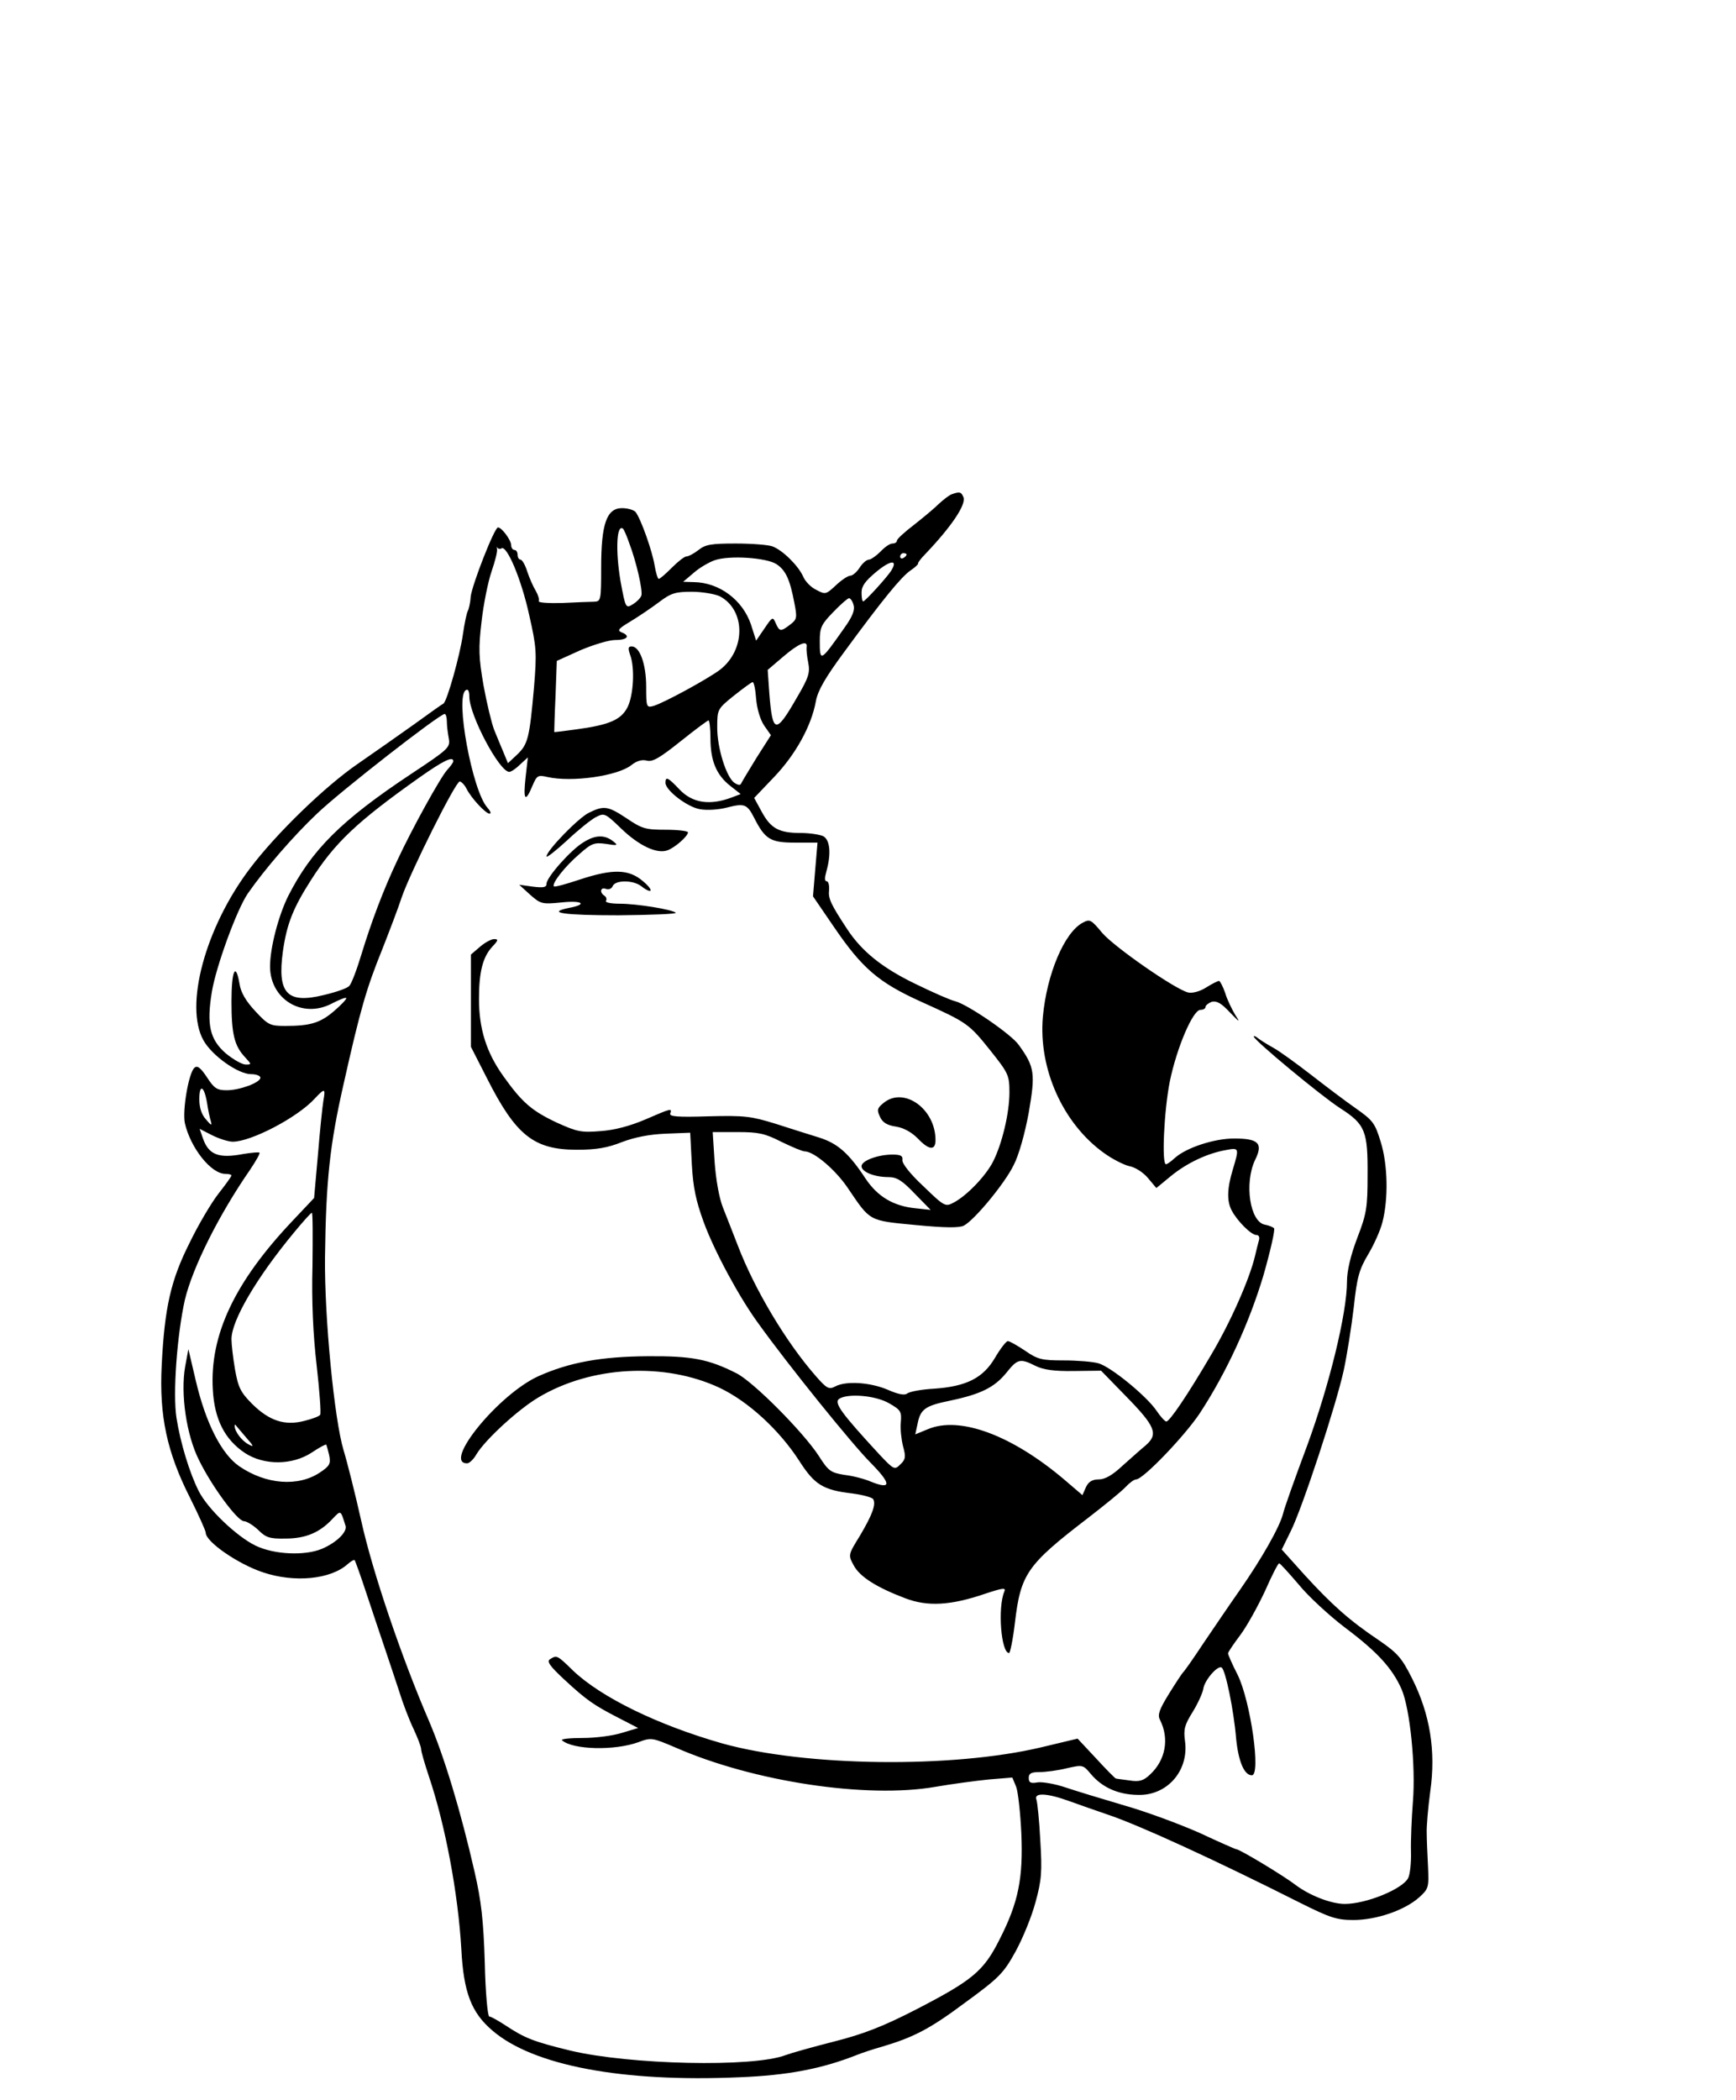 <?xml version="1.0" standalone="no"?>
<!DOCTYPE svg PUBLIC "-//W3C//DTD SVG 20010904//EN"
 "http://www.w3.org/TR/2001/REC-SVG-20010904/DTD/svg10.dtd">
<svg version="1.0" xmlns="http://www.w3.org/2000/svg"
 width="540pt" height="653pt" viewBox="0 0 540 653"
 preserveAspectRatio="xMidYMid meet">

<g transform="translate(0,653) scale(0.1,-0.1)"
fill="#000000" stroke="none">
<path d="M2960 4993 c-8 -3 -26 -17 -40 -30 -14 -14 -49 -43 -77 -65 -29 -22
-53 -44 -53 -49 0 -5 -6 -9 -14 -9 -8 0 -24 -11 -37 -25 -13 -13 -30 -25 -36
-25 -7 0 -20 -11 -29 -25 -9 -14 -22 -25 -29 -25 -7 0 -27 -13 -45 -30 -31
-29 -33 -29 -61 -14 -17 8 -35 27 -41 42 -15 33 -63 81 -95 93 -13 5 -65 9
-115 9 -75 0 -94 -3 -115 -20 -14 -11 -31 -20 -37 -20 -7 0 -27 -16 -46 -35
-19 -19 -37 -35 -41 -35 -3 0 -9 19 -13 43 -7 43 -42 143 -59 165 -5 6 -24 12
-42 12 -48 0 -65 -49 -65 -185 0 -102 -1 -105 -22 -106 -13 0 -58 -2 -100 -4
-43 -1 -75 1 -72 6 2 5 -2 19 -9 31 -8 13 -20 40 -27 61 -6 20 -16 37 -21 37
-5 0 -9 7 -9 15 0 8 -4 15 -10 15 -5 0 -10 7 -10 15 0 15 -29 55 -41 55 -11 0
-81 -179 -85 -216 -1 -19 -6 -39 -9 -44 -3 -5 -10 -37 -15 -72 -9 -65 -50
-211 -61 -216 -3 -1 -45 -31 -92 -65 -48 -34 -126 -89 -174 -122 -102 -70
-254 -217 -336 -326 -139 -184 -204 -427 -144 -534 27 -48 108 -105 148 -105
16 0 29 -5 29 -11 0 -15 -64 -39 -105 -39 -30 0 -39 6 -61 40 -20 30 -30 38
-39 30 -18 -15 -38 -132 -30 -172 17 -76 81 -158 126 -158 10 0 19 -2 19 -5 0
-3 -18 -28 -40 -56 -22 -28 -63 -97 -90 -153 -59 -117 -78 -202 -87 -381 -8
-157 16 -270 88 -412 27 -54 49 -103 49 -109 0 -28 100 -97 178 -123 98 -33
211 -22 264 26 10 9 20 14 21 12 2 -2 19 -49 37 -104 18 -55 44 -131 57 -170
13 -38 33 -99 45 -135 11 -36 31 -88 44 -115 13 -28 24 -56 24 -64 0 -7 11
-45 24 -84 51 -151 91 -364 101 -537 7 -135 31 -198 97 -254 127 -109 404
-161 768 -145 150 6 256 26 367 70 15 6 48 17 73 24 102 30 152 56 262 138
107 78 120 92 157 159 22 40 50 108 62 153 19 69 21 95 15 192 -3 61 -9 118
-12 127 -9 23 33 21 104 -5 31 -11 84 -30 117 -41 99 -33 340 -144 598 -274
94 -47 115 -54 167 -54 71 0 159 30 204 70 30 27 31 31 28 97 -2 37 -4 84 -4
103 -1 19 4 78 11 130 18 126 -1 240 -56 350 -33 66 -46 80 -104 120 -91 61
-146 110 -231 203 l-71 79 28 57 c36 72 141 391 165 501 10 47 24 135 31 195
10 94 17 118 45 165 18 30 38 75 44 99 19 73 17 179 -5 250 -18 59 -24 67 -78
105 -33 23 -95 70 -140 105 -44 34 -96 72 -116 83 -20 11 -42 25 -48 30 -7 6
-13 8 -13 5 0 -11 210 -185 269 -223 78 -50 86 -71 85 -209 0 -99 -3 -119 -32
-194 -21 -55 -32 -103 -32 -135 0 -99 -55 -323 -124 -511 -37 -99 -71 -194
-75 -212 -11 -42 -66 -139 -135 -238 -31 -44 -81 -118 -113 -165 -31 -47 -59
-87 -63 -90 -3 -3 -23 -33 -44 -67 -29 -47 -36 -65 -28 -80 30 -59 18 -126
-31 -171 -20 -19 -33 -23 -64 -18 -21 3 -40 5 -42 6 -2 0 -30 28 -61 62 l-58
62 -113 -27 c-278 -66 -734 -60 -992 12 -200 57 -377 143 -465 227 -49 48 -50
48 -71 35 -11 -7 -1 -21 44 -63 69 -64 92 -80 170 -120 l60 -31 -50 -15 c-28
-9 -82 -16 -122 -16 -40 0 -69 -3 -65 -7 34 -30 164 -33 238 -6 40 15 43 14
116 -17 242 -106 594 -159 807 -122 52 9 127 19 167 23 l73 6 12 -29 c6 -16
13 -81 16 -144 6 -140 -9 -215 -67 -329 -50 -100 -84 -128 -260 -219 -103 -53
-165 -77 -256 -100 -67 -17 -134 -36 -150 -42 -101 -39 -486 -30 -670 14 -115
28 -142 39 -201 78 -23 15 -46 28 -51 28 -5 0 -12 74 -14 168 -4 131 -11 192
-32 283 -43 188 -94 357 -142 469 -85 197 -175 462 -210 620 -19 85 -44 184
-55 220 -29 95 -60 415 -58 600 3 241 15 351 58 540 52 232 71 297 120 418 22
56 50 129 61 163 27 78 167 359 180 359 5 0 15 -10 21 -22 15 -30 60 -78 72
-78 6 0 2 9 -7 19 -47 52 -101 345 -67 365 7 5 11 -3 11 -21 1 -58 93 -232
124 -233 6 0 21 10 34 23 l24 22 -7 -62 c-8 -71 -1 -80 21 -27 14 33 17 35 47
28 76 -17 218 3 261 37 16 13 33 18 48 14 18 -5 41 9 105 60 45 36 84 65 87
65 3 0 6 -25 6 -55 0 -70 18 -114 61 -148 l33 -26 -29 -11 c-67 -25 -121 -17
-161 25 -36 38 -44 42 -44 21 0 -23 67 -75 107 -82 21 -4 57 -2 84 5 55 14 63
11 85 -32 34 -67 51 -77 127 -77 l70 0 -7 -83 -7 -84 65 -95 c88 -129 139
-173 272 -233 144 -65 148 -68 216 -153 55 -69 58 -76 58 -129 0 -64 -23 -160
-51 -215 -23 -45 -82 -106 -122 -127 -26 -14 -29 -13 -94 50 -41 38 -67 71
-66 82 2 13 -5 17 -31 17 -45 0 -96 -19 -96 -36 0 -18 40 -34 84 -34 25 0 42
-10 81 -51 l50 -51 -47 5 c-69 7 -118 36 -156 93 -52 79 -87 109 -144 127 -29
9 -90 28 -136 43 -75 23 -95 26 -208 23 -96 -3 -123 -1 -119 9 6 17 3 16 -78
-19 -47 -20 -95 -33 -139 -36 -60 -5 -73 -2 -135 26 -79 37 -109 63 -168 146
-52 73 -75 146 -75 239 0 85 12 131 42 163 18 19 19 23 5 23 -9 0 -29 -11 -44
-24 l-28 -24 0 -144 0 -143 50 -98 c90 -178 146 -222 280 -222 60 0 95 6 140
24 40 15 85 24 136 26 l76 3 5 -97 c4 -74 13 -115 37 -181 33 -90 110 -233
170 -315 94 -131 292 -376 349 -433 65 -66 66 -85 1 -59 -18 8 -55 18 -82 21
-43 7 -50 12 -80 59 -48 74 -204 231 -256 257 -87 44 -139 54 -276 53 -145 -1
-244 -19 -340 -62 -124 -56 -299 -271 -222 -271 7 0 20 12 29 28 27 45 129
139 193 177 164 98 392 110 563 30 89 -42 186 -131 248 -227 48 -75 74 -91
167 -102 31 -4 59 -12 63 -17 10 -16 -3 -50 -41 -114 -37 -60 -37 -60 -19 -93
19 -35 71 -68 161 -102 69 -26 140 -22 246 14 57 19 67 20 61 7 -21 -50 -10
-191 15 -191 3 0 12 42 18 94 18 152 37 180 226 325 52 40 106 84 118 97 12
13 27 24 33 24 22 0 153 137 199 207 83 127 153 280 197 427 22 77 37 143 33
147 -4 4 -17 9 -28 11 -47 8 -65 129 -31 201 26 52 11 67 -65 67 -63 0 -150
-29 -185 -61 -11 -10 -23 -19 -27 -19 -14 0 -6 168 12 258 22 106 72 222 95
222 9 0 16 4 16 9 0 5 9 12 19 16 15 4 30 -4 56 -32 32 -33 34 -34 17 -8 -10
17 -25 47 -31 68 -7 20 -16 37 -19 37 -4 0 -22 -9 -41 -21 -19 -12 -43 -18
-55 -15 -41 10 -232 143 -268 186 -34 41 -38 43 -60 31 -57 -30 -112 -160
-124 -293 -14 -162 63 -332 190 -423 26 -19 62 -37 79 -41 18 -3 44 -20 58
-37 l26 -31 45 37 c50 41 114 71 171 81 42 8 42 7 22 -60 -18 -59 -19 -98 -4
-127 17 -33 61 -77 77 -77 8 0 11 -7 8 -17 -3 -10 -8 -31 -12 -48 -17 -72 -77
-208 -138 -310 -74 -126 -128 -205 -138 -205 -4 0 -18 15 -30 33 -30 45 -142
137 -181 148 -17 5 -66 9 -108 9 -68 0 -81 3 -120 30 -24 16 -48 30 -54 30 -5
0 -23 -23 -40 -52 -37 -63 -89 -89 -190 -96 -38 -2 -76 -9 -83 -15 -8 -6 -27
-3 -61 12 -54 23 -130 28 -163 10 -19 -10 -26 -7 -60 32 -93 106 -190 269
-242 404 -15 39 -36 92 -47 120 -12 30 -22 87 -26 142 l-6 93 77 0 c65 0 85
-4 136 -30 33 -16 66 -30 73 -30 29 0 97 -58 135 -115 70 -103 63 -100 210
-114 93 -9 136 -9 150 -2 33 17 128 132 155 188 16 30 35 98 47 163 21 122 19
142 -31 211 -23 33 -159 126 -198 136 -14 3 -71 28 -126 55 -101 49 -164 100
-209 168 -52 79 -60 96 -57 123 1 15 -2 27 -8 27 -6 0 -6 11 0 32 15 54 11 96
-10 108 -11 5 -42 10 -70 10 -68 0 -93 14 -121 65 l-24 44 62 65 c66 69 116
158 130 236 6 33 30 74 86 150 121 165 179 236 208 256 15 10 25 20 24 22 -2
1 8 15 23 30 80 84 127 153 118 176 -7 17 -12 18 -37 9z m-1003 -151 c23 -60
43 -150 38 -164 -3 -8 -14 -19 -25 -26 -24 -15 -24 -14 -40 72 -16 95 -12 181
9 161 2 -3 11 -22 18 -43z m-397 -17 c17 10 62 -97 86 -207 23 -101 24 -117
15 -226 -14 -158 -19 -176 -52 -208 l-29 -27 -14 34 c-8 19 -21 50 -29 70 -8
21 -23 83 -33 138 -15 87 -16 115 -6 199 6 53 20 123 31 155 11 32 19 63 17
70 -1 7 -1 9 1 4 3 -4 9 -5 13 -2z m1260 -19 c0 -3 -4 -8 -10 -11 -5 -3 -10
-1 -10 4 0 6 5 11 10 11 6 0 10 -2 10 -4z m-405 -30 c29 -19 42 -47 56 -121 9
-46 8 -51 -13 -67 -30 -23 -33 -22 -45 4 -9 21 -10 21 -35 -16 l-26 -38 -16
50 c-26 77 -99 131 -178 132 l-33 1 33 28 c18 16 48 33 65 39 46 16 161 8 192
-12z m358 -19 c-11 -19 -82 -97 -88 -97 -3 0 -5 12 -5 28 0 20 12 36 47 65 44
36 66 37 46 4z m-534 -81 c81 -43 81 -167 0 -229 -39 -29 -173 -102 -206 -112
-22 -6 -23 -4 -23 60 0 70 -20 125 -45 125 -11 0 -12 -5 -5 -26 15 -39 11
-125 -8 -163 -20 -39 -56 -55 -160 -69 -37 -5 -67 -9 -68 -8 0 0 1 51 4 111
l4 110 73 33 c40 17 89 32 109 32 38 0 48 13 19 24 -14 6 -8 12 27 33 25 15
65 42 89 60 38 29 52 33 103 33 32 0 72 -7 87 -14z m416 -27 c5 -15 -3 -36
-29 -72 -74 -105 -76 -107 -76 -40 0 42 5 52 42 90 23 24 45 43 49 43 4 0 11
-9 14 -21z m-146 -131 c-1 -7 1 -29 5 -48 6 -31 2 -46 -34 -107 -67 -117 -77
-116 -87 12 l-5 72 48 41 c49 42 77 53 73 30z m-157 -161 c3 -33 13 -65 25
-83 l21 -30 -44 -69 c-24 -39 -45 -74 -48 -80 -2 -7 -9 -7 -20 0 -26 15 -56
111 -55 175 0 54 1 56 52 97 29 23 55 42 58 42 4 1 9 -23 11 -52z m-962 -71
c0 -13 3 -36 6 -52 5 -28 0 -33 -118 -111 -217 -144 -309 -236 -382 -380 -30
-61 -56 -160 -56 -218 0 -102 100 -163 191 -116 23 12 43 20 46 18 2 -3 -14
-20 -37 -40 -44 -38 -75 -47 -153 -47 -47 0 -53 3 -93 46 -29 31 -45 58 -49
85 -12 70 -25 41 -25 -55 0 -101 9 -138 42 -173 21 -23 21 -23 2 -23 -11 0
-39 16 -62 35 -49 43 -60 88 -43 191 13 79 78 257 112 306 52 75 141 178 215
248 73 70 380 309 397 310 4 0 7 -11 7 -24z m20 -123 c0 -4 -9 -16 -19 -27
-21 -23 -110 -184 -155 -281 -44 -93 -81 -192 -111 -290 -15 -50 -32 -95 -39
-101 -6 -7 -41 -19 -79 -28 -114 -28 -145 5 -127 136 12 85 32 135 87 221 74
116 142 181 337 319 75 53 106 68 106 51z m-766 -1062 c3 -22 9 -48 12 -58 4
-14 1 -13 -15 6 -14 15 -21 37 -21 63 0 49 15 42 24 -11z m362 7 c-3 -18 -11
-94 -17 -168 l-12 -135 -67 -71 c-180 -190 -258 -355 -248 -525 5 -92 37 -155
100 -197 60 -39 147 -38 207 1 24 16 44 27 46 25 1 -2 5 -16 9 -33 5 -26 2
-33 -28 -53 -68 -46 -169 -38 -252 19 -55 38 -104 134 -135 266 l-23 98 -10
-54 c-15 -85 4 -214 43 -291 40 -82 120 -190 140 -190 8 0 28 -12 44 -27 24
-24 36 -28 85 -27 63 0 107 19 146 61 27 28 25 29 41 -22 5 -19 -29 -52 -74
-71 -53 -22 -148 -18 -206 10 -58 28 -149 114 -177 170 -28 55 -57 150 -69
227 -12 76 2 260 26 367 24 101 106 265 203 405 18 27 32 51 29 53 -2 2 -24 0
-49 -4 -78 -15 -109 -3 -127 49 l-10 29 39 -20 c22 -11 51 -20 64 -20 57 0
201 75 255 134 31 33 34 33 27 -6z m-34 -514 c-3 -110 2 -215 13 -310 9 -79
14 -148 11 -153 -3 -5 -25 -13 -49 -19 -61 -16 -109 0 -162 52 -37 37 -44 52
-54 108 -6 35 -11 78 -11 94 0 58 78 191 194 331 28 34 53 62 56 62 3 1 3 -74
2 -165z m2249 -311 c24 -12 58 -17 119 -16 l85 1 77 -79 c92 -94 102 -118 62
-153 -16 -13 -49 -43 -74 -65 -30 -28 -53 -41 -72 -41 -20 0 -32 -7 -40 -24
l-11 -25 -56 48 c-164 139 -326 199 -425 157 l-39 -16 7 32 c9 47 24 57 102
73 95 20 137 41 174 86 35 44 43 46 91 22z m-456 -116 c37 -21 40 -26 37 -60
-2 -21 2 -54 7 -74 9 -32 8 -41 -8 -56 -18 -18 -20 -18 -66 31 -117 127 -143
161 -124 173 28 17 112 10 154 -14z m-2000 -106 c25 -28 26 -32 8 -22 -21 11
-43 40 -43 57 0 4 1 5 3 3 1 -2 16 -19 32 -38z m3274 -457 c29 -36 95 -97 145
-135 100 -75 147 -126 176 -192 26 -61 44 -238 35 -349 -4 -51 -7 -121 -6
-156 1 -34 -3 -71 -9 -82 -18 -34 -130 -80 -197 -80 -42 0 -109 26 -153 59
-36 28 -174 111 -184 111 -3 0 -55 23 -115 51 -61 27 -166 66 -233 85 -68 20
-150 45 -183 56 -32 11 -72 18 -87 16 -22 -4 -28 -1 -28 14 0 14 8 18 34 18
19 0 57 5 85 12 49 11 50 11 75 -19 35 -41 84 -63 145 -64 92 -3 160 76 147
168 -5 36 -1 50 24 90 16 26 31 59 33 72 4 27 45 74 57 66 12 -7 38 -134 45
-220 7 -71 25 -115 49 -115 29 0 -4 230 -44 312 -17 33 -30 63 -30 67 0 4 17
29 38 57 21 28 55 90 77 137 21 48 41 87 44 86 3 0 30 -30 60 -65z"/>
<path d="M1832 4003 c-33 -16 -132 -118 -132 -136 0 -5 28 17 63 49 35 33 75
65 90 73 27 14 29 13 80 -36 54 -52 110 -79 143 -67 23 8 64 44 64 56 0 4 -31
8 -69 8 -62 0 -74 3 -121 35 -59 39 -71 41 -118 18z"/>
<path d="M1815 3911 c-39 -23 -115 -109 -115 -129 0 -11 -9 -13 -42 -9 l-43 6
34 -31 c33 -29 37 -30 98 -24 65 7 82 -6 23 -17 -73 -15 -16 -23 154 -23 102
1 182 4 178 8 -11 10 -121 28 -174 28 -28 0 -47 4 -43 9 3 5 1 12 -5 16 -16
10 -12 28 5 21 9 -3 18 1 21 9 8 19 63 19 88 0 36 -28 41 -14 6 15 -44 38 -94
39 -197 5 -42 -14 -78 -24 -80 -21 -8 8 35 63 80 101 37 33 46 36 82 31 37 -6
39 -5 21 9 -26 20 -55 19 -91 -4z"/>
<path d="M2749 3101 c-20 -16 -22 -22 -12 -43 8 -18 22 -27 50 -31 25 -4 49
-18 68 -37 35 -37 55 -38 55 -5 0 97 -98 167 -161 116z"/>
</g>
</svg>
